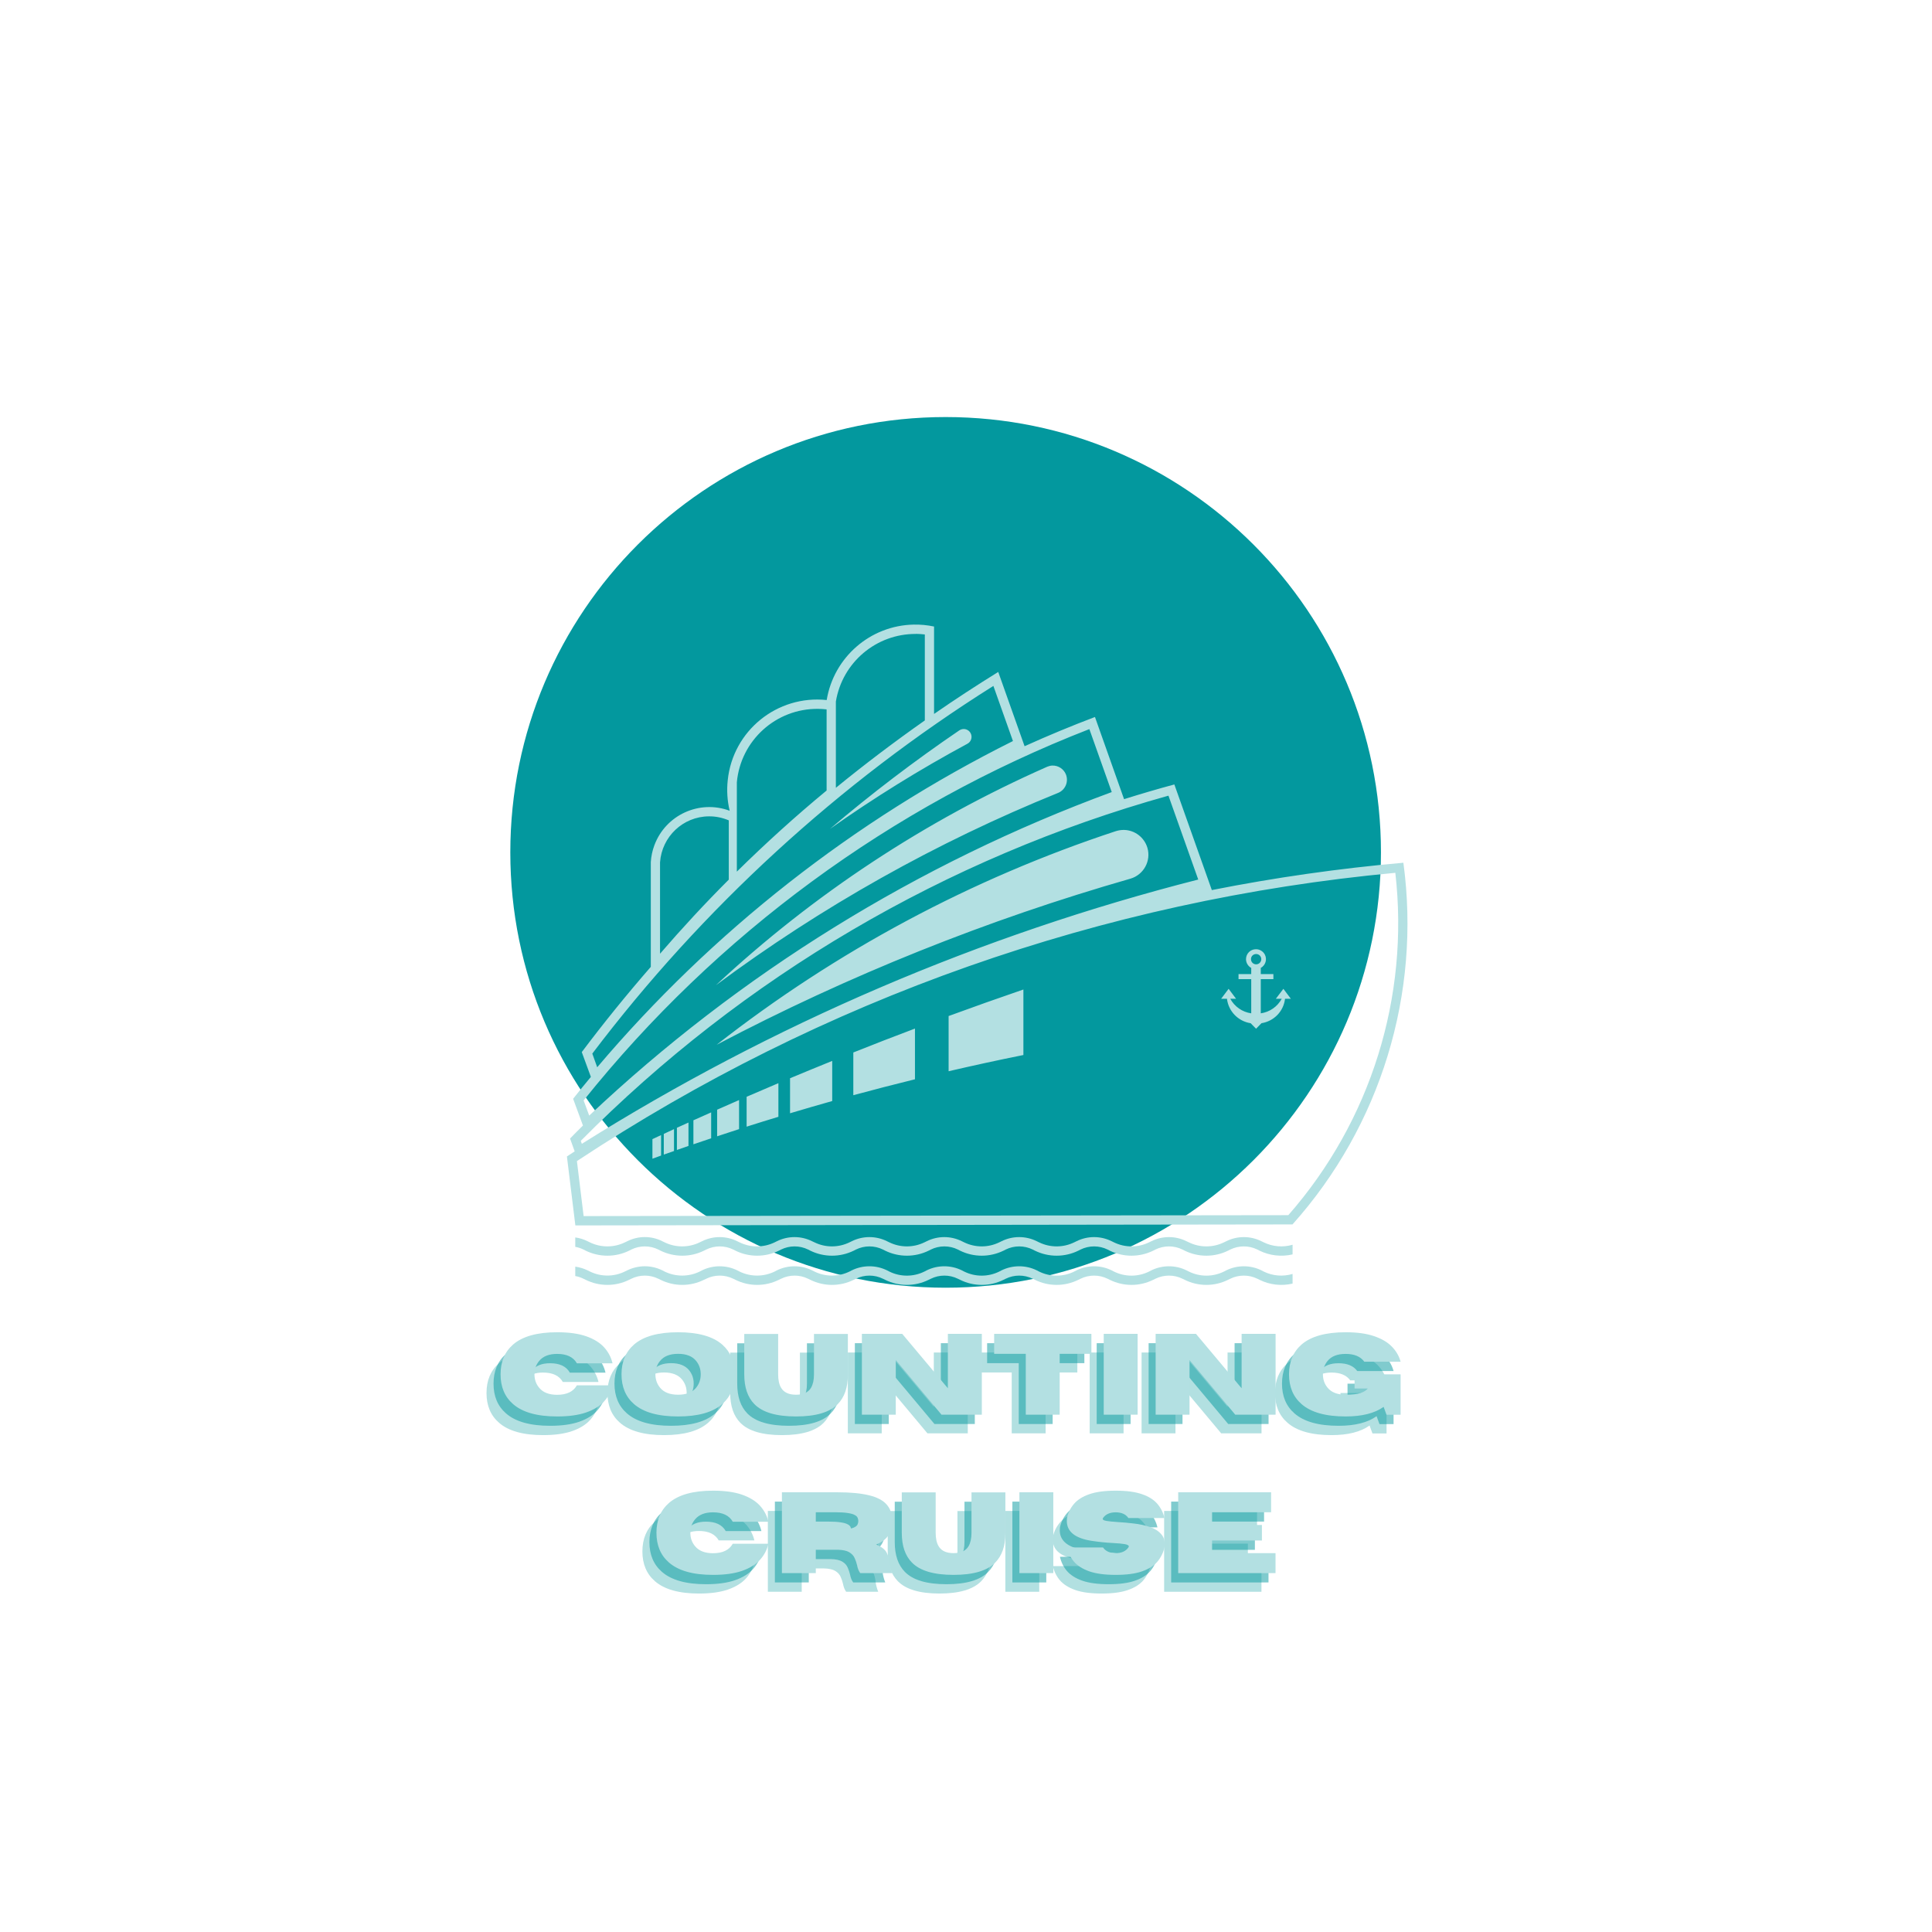 <svg xmlns="http://www.w3.org/2000/svg" xmlns:xlink="http://www.w3.org/1999/xlink" width="500" zoomAndPan="magnify" viewBox="0 0 375 375" height="500" preserveAspectRatio="xMidYMid meet" version="1.0"><defs><g/><clipPath id="08fbf652da"><path d="M 99.051 80.949 L 268.043 80.949 L 268.043 249.945 L 99.051 249.945 Z M 99.051 80.949 " clip-rule="nonzero"/></clipPath><clipPath id="e45a9e56a2"><path d="M 183.547 80.949 C 136.879 80.949 99.051 118.781 99.051 165.449 C 99.051 212.113 136.879 249.945 183.547 249.945 C 230.211 249.945 268.043 212.113 268.043 165.449 C 268.043 118.781 230.211 80.949 183.547 80.949 " clip-rule="nonzero"/></clipPath><clipPath id="f86142ccc0"><path d="M 110.039 121 L 274 121 L 274 249.949 L 110.039 249.949 Z M 110.039 121 " clip-rule="nonzero"/></clipPath></defs><g clip-path="url(#08fbf652da)"><g clip-path="url(#e45a9e56a2)"><path fill="#03989e" d="M 99.051 80.949 L 268.043 80.949 L 268.043 249.945 L 99.051 249.945 Z M 99.051 80.949 " fill-opacity="1" fill-rule="nonzero"/></g></g><g clip-path="url(#f86142ccc0)"><path fill="#b3e0e2" d="M 125.176 245.781 C 123.988 245.781 122.812 246.059 121.742 246.578 L 121.32 246.781 C 119.164 247.855 116.629 247.855 114.469 246.781 L 114.051 246.578 C 113.297 246.215 112.5 245.969 111.66 245.855 L 111.66 247.68 C 112.227 247.781 112.762 247.957 113.254 248.203 L 113.672 248.406 C 116.34 249.727 119.469 249.727 122.117 248.406 L 122.539 248.203 C 124.191 247.391 126.129 247.391 127.781 248.203 L 128.203 248.406 C 130.867 249.727 133.996 249.727 136.645 248.406 L 137.082 248.203 C 138.73 247.391 140.672 247.391 142.324 248.203 L 142.746 248.406 C 145.395 249.727 148.523 249.727 151.188 248.406 L 151.609 248.203 C 153.262 247.391 155.199 247.391 156.852 248.203 L 157.273 248.406 C 159.938 249.727 163.051 249.727 165.719 248.406 L 166.137 248.203 C 167.789 247.391 169.73 247.391 171.379 248.203 L 171.801 248.406 C 174.465 249.727 177.594 249.727 180.258 248.406 L 180.68 248.203 C 182.332 247.391 184.273 247.391 185.922 248.203 L 186.344 248.406 C 188.992 249.727 192.121 249.727 194.789 248.406 L 195.207 248.203 C 196.859 247.391 198.801 247.391 200.449 248.203 L 200.871 248.406 C 203.535 249.727 206.648 249.727 209.316 248.406 L 209.734 248.203 C 211.402 247.391 213.328 247.391 214.98 248.203 L 215.398 248.406 C 218.062 249.727 221.18 249.727 223.844 248.406 L 224.262 248.203 C 225.93 247.391 227.871 247.391 229.52 248.203 L 229.941 248.406 C 232.594 249.727 235.723 249.727 238.371 248.406 L 238.793 248.203 C 240.457 247.391 242.398 247.391 244.051 248.203 L 244.469 248.406 C 246.453 249.391 248.727 249.652 250.887 249.145 L 250.887 247.273 C 249.02 247.824 247.02 247.668 245.266 246.797 L 244.848 246.578 C 242.688 245.52 240.168 245.52 238.008 246.578 L 237.59 246.797 C 235.43 247.871 232.895 247.871 230.738 246.797 L 230.305 246.578 C 228.16 245.52 225.625 245.52 223.469 246.578 L 223.047 246.797 C 220.891 247.871 218.355 247.871 216.195 246.797 L 215.777 246.578 C 213.617 245.52 211.098 245.52 208.938 246.578 L 208.52 246.797 C 206.359 247.871 203.824 247.871 201.668 246.797 L 201.246 246.578 C 199.09 245.52 196.555 245.52 194.395 246.578 L 193.977 246.797 C 191.816 247.871 189.285 247.871 187.125 246.797 L 186.703 246.578 C 184.547 245.52 182.027 245.52 179.867 246.578 L 179.449 246.797 C 177.289 247.871 174.754 247.871 172.598 246.797 L 172.176 246.578 C 170.02 245.52 167.484 245.52 165.324 246.578 L 164.906 246.797 C 162.746 247.855 160.211 247.855 158.07 246.797 L 157.633 246.578 C 155.477 245.52 152.957 245.52 150.785 246.578 L 150.379 246.797 C 148.203 247.855 145.684 247.855 143.527 246.797 L 143.105 246.578 C 140.949 245.52 138.414 245.52 136.254 246.578 L 135.836 246.797 C 133.676 247.855 131.141 247.855 128.984 246.797 L 128.562 246.578 C 127.508 246.059 126.332 245.781 125.16 245.781 Z M 125.176 240.113 C 123.988 240.113 122.812 240.387 121.742 240.926 L 121.32 241.129 C 119.164 242.188 116.629 242.188 114.469 241.129 L 114.051 240.926 C 113.297 240.547 112.5 240.301 111.66 240.184 L 111.66 242.012 C 112.227 242.113 112.762 242.289 113.254 242.535 L 113.672 242.75 C 116.34 244.055 119.469 244.055 122.117 242.75 L 122.539 242.535 C 124.191 241.723 126.129 241.723 127.781 242.535 L 128.203 242.75 C 130.867 244.055 133.996 244.055 136.645 242.75 L 137.082 242.535 C 138.73 241.723 140.672 241.723 142.324 242.535 L 142.746 242.75 C 145.395 244.055 148.523 244.055 151.188 242.75 L 151.609 242.535 C 153.262 241.723 155.199 241.723 156.852 242.535 L 157.273 242.75 C 159.938 244.055 163.051 244.055 165.719 242.75 L 166.137 242.535 C 167.789 241.723 169.73 241.723 171.379 242.535 L 171.801 242.75 C 174.465 244.055 177.594 244.055 180.258 242.75 L 180.68 242.535 C 182.332 241.723 184.273 241.723 185.922 242.535 L 186.344 242.75 C 188.992 244.055 192.121 244.055 194.789 242.75 L 195.207 242.535 C 196.859 241.723 198.801 241.723 200.449 242.535 L 200.871 242.75 C 203.535 244.055 206.648 244.055 209.316 242.75 L 209.734 242.535 C 211.402 241.723 213.328 241.723 214.98 242.535 L 215.398 242.75 C 218.062 244.055 221.18 244.055 223.844 242.75 L 224.262 242.535 C 225.93 241.723 227.871 241.723 229.52 242.535 L 229.941 242.75 C 232.594 244.055 235.723 244.055 238.371 242.75 L 238.793 242.535 C 240.457 241.723 242.398 241.723 244.051 242.535 L 244.469 242.75 C 246.453 243.723 248.727 243.984 250.887 243.477 L 250.887 241.605 C 249.02 242.156 247.02 241.984 245.266 241.129 L 244.848 240.926 C 242.688 239.852 240.168 239.852 238.008 240.926 L 237.59 241.129 C 235.43 242.188 232.895 242.188 230.738 241.129 L 230.305 240.926 C 228.16 239.852 225.625 239.852 223.469 240.926 L 223.047 241.129 C 220.891 242.188 218.355 242.188 216.195 241.129 L 215.777 240.926 C 213.617 239.852 211.098 239.852 208.938 240.926 L 208.52 241.129 C 206.359 242.188 203.824 242.188 201.668 241.129 L 201.246 240.926 C 199.09 239.852 196.555 239.852 194.395 240.926 L 193.977 241.129 C 191.816 242.188 189.285 242.188 187.125 241.129 L 186.703 240.926 C 184.547 239.852 182.027 239.852 179.867 240.926 L 179.449 241.129 C 177.289 242.188 174.754 242.188 172.598 241.129 L 172.176 240.926 C 170.02 239.852 167.484 239.852 165.324 240.926 L 164.906 241.129 C 162.746 242.188 160.211 242.188 158.07 241.129 L 157.633 240.926 C 155.477 239.852 152.957 239.852 150.785 240.926 L 150.379 241.129 C 148.203 242.188 145.684 242.188 143.527 241.129 L 143.105 240.926 C 140.949 239.852 138.414 239.852 136.254 240.926 L 135.836 241.129 C 133.676 242.188 131.141 242.188 128.984 241.129 L 128.562 240.926 C 127.508 240.387 126.332 240.113 125.16 240.113 Z M 128.316 220.32 C 127.766 220.582 127.203 220.844 126.637 221.105 L 126.637 224.902 C 127.203 224.699 127.766 224.496 128.316 224.293 Z M 130.824 219.16 C 130.156 219.465 129.504 219.785 128.84 220.09 L 128.84 224.105 C 129.504 223.875 130.156 223.641 130.824 223.41 Z M 133.633 217.887 C 132.879 218.234 132.141 218.566 131.387 218.898 L 131.387 223.207 C 132.141 222.945 132.879 222.684 133.633 222.422 Z M 138.035 215.914 C 136.879 216.422 135.734 216.941 134.59 217.449 L 134.59 222.105 C 135.734 221.715 136.879 221.32 138.035 220.945 Z M 143.453 213.52 C 142.035 214.145 140.613 214.77 139.195 215.391 L 139.195 220.555 C 140.613 220.09 142.035 219.625 143.453 219.16 Z M 151.086 210.242 C 149.031 211.113 146.973 212 144.918 212.883 L 144.918 218.684 C 146.973 218.031 149.031 217.391 151.086 216.77 Z M 161.531 205.922 C 158.809 207.023 156.07 208.156 153.348 209.285 L 153.348 216.086 C 156.07 215.273 158.809 214.477 161.531 213.711 Z M 177.594 199.645 C 173.582 201.152 169.598 202.703 165.629 204.285 L 165.629 212.578 C 169.598 211.504 173.582 210.477 177.594 209.488 Z M 198.641 192.062 C 193.789 193.73 188.949 195.441 184.125 197.211 L 184.125 207.926 C 188.949 206.809 193.789 205.75 198.641 204.777 Z M 243.789 185.176 C 244.34 185.16 244.801 185.594 244.816 186.145 C 244.816 186.145 244.816 186.16 244.816 186.176 C 244.816 186.727 244.367 187.176 243.816 187.176 C 243.254 187.176 242.816 186.727 242.816 186.176 C 242.805 185.625 243.238 185.188 243.789 185.176 Z M 243.789 184.246 C 242.719 184.234 241.863 185.086 241.848 186.16 C 241.848 186.871 242.238 187.539 242.863 187.871 L 242.863 189.074 L 240.398 189.074 L 240.398 190.047 L 242.863 190.047 L 242.863 196.688 C 241.137 196.441 239.633 195.398 238.793 193.859 L 239.922 193.859 L 238.473 191.93 L 237.023 193.859 L 238.152 193.859 C 238.445 196.297 240.328 198.223 242.73 198.602 L 242.746 198.602 L 243.805 199.676 L 244.848 198.602 C 247.266 198.223 249.148 196.297 249.422 193.859 L 250.555 193.859 L 249.105 191.93 L 247.641 193.859 L 248.785 193.859 C 247.945 195.398 246.441 196.441 244.715 196.688 L 244.715 190.047 L 247.164 190.047 L 247.164 189.074 L 244.715 189.074 L 244.715 187.871 C 245.645 187.363 245.992 186.191 245.496 185.262 C 245.148 184.637 244.5 184.246 243.805 184.246 Z M 270.832 169.414 C 273.598 193.496 266.051 217.637 250.062 235.863 L 113.281 236.039 L 111.98 225.367 C 159.516 193.918 214.082 174.691 270.832 169.414 Z M 218.195 161.09 C 217.66 161.078 217.109 161.164 216.586 161.324 C 188.559 170.559 162.328 184.594 139.094 202.793 C 164.703 189.32 191.617 178.52 219.426 170.547 C 221.977 169.793 223.453 167.125 222.715 164.57 C 222.121 162.555 220.293 161.148 218.211 161.09 Z M 137.602 158.453 C 137.602 158.453 137.617 158.453 137.617 158.453 C 138.934 158.438 140.238 158.715 141.457 159.234 L 141.457 170.734 C 136.836 175.359 132.387 180.156 128.113 185.117 L 128.113 167.383 C 128.461 162.383 132.59 158.48 137.602 158.453 Z M 226.797 154.438 L 232.578 170.719 C 190.281 181.508 149.914 198.805 112.934 222.016 L 112.73 221.438 C 144.309 189.582 183.621 166.5 226.797 154.438 Z M 204.246 148.594 C 203.914 148.609 203.566 148.695 203.262 148.824 C 179.609 159.266 157.867 173.59 138.949 191.234 C 159.43 176.012 181.75 163.469 205.406 153.887 C 206.797 153.305 207.461 151.695 206.883 150.289 C 206.449 149.246 205.406 148.562 204.262 148.594 Z M 211.445 141.52 L 215.789 153.742 C 178.086 167.617 143.598 188.973 114.367 216.535 L 113.281 213.594 C 139.109 181.348 172.961 156.48 211.445 141.52 Z M 187.125 141.504 C 186.805 141.488 186.473 141.59 186.199 141.766 C 177.492 147.695 169.105 154.074 161.082 160.902 C 169.641 154.855 178.551 149.332 187.777 144.359 C 188.516 143.969 188.789 143.039 188.398 142.316 C 188.152 141.836 187.66 141.531 187.125 141.504 Z M 158.82 137.59 C 159.359 137.59 159.895 137.633 160.445 137.691 L 160.445 153.438 C 154.406 158.426 148.598 163.688 143.02 169.184 L 143.02 151.855 C 143.758 143.707 150.637 137.488 158.82 137.59 Z M 192.816 133.137 L 196.613 143.836 C 165.703 159.25 138.254 180.797 115.918 207.156 L 114.965 204.504 C 136.398 176.215 162.777 152.031 192.816 133.137 Z M 177.781 123.031 C 178.363 123.047 178.941 123.074 179.508 123.148 L 179.508 139.836 C 173.598 143.984 167.832 148.348 162.242 152.914 L 162.242 136.168 C 163.5 128.555 170.09 123.004 177.781 123.047 Z M 177.332 121.234 C 168.934 121.406 161.836 127.555 160.461 135.879 C 150.855 134.863 142.25 141.82 141.254 151.434 C 141.035 153.422 141.164 155.422 141.629 157.367 C 135.75 155.176 129.203 158.176 127.016 164.062 C 126.621 165.109 126.391 166.211 126.32 167.328 L 126.32 187.668 C 121.656 193.02 117.195 198.527 112.922 204.211 L 114.688 209.027 C 113.516 210.434 112.371 211.84 111.242 213.273 L 113.152 218.465 C 112.297 219.293 111.473 220.148 110.648 220.988 L 111.543 223.48 C 111.051 223.816 110.547 224.148 110.039 224.469 L 111.676 237.852 L 250.871 237.66 C 267.977 218.539 275.844 192.875 272.395 167.457 C 259.91 168.559 247.512 170.328 235.215 172.762 L 227.941 152.262 C 224.668 153.145 221.41 154.102 218.18 155.117 L 212.531 139.168 C 207.926 140.91 203.363 142.809 198.871 144.84 L 193.758 130.426 C 189.543 133.035 185.387 135.746 181.301 138.574 L 181.301 121.609 C 180 121.336 178.668 121.203 177.332 121.234 " fill-opacity="1" fill-rule="nonzero"/></g><g fill="#03989e" fill-opacity="0.302"><g transform="translate(93.556, 278.21)"><g><path d="M 11.859 0.344 C 7.984 0.344 5.129 -0.457 3.297 -2.062 C 1.68 -3.469 0.875 -5.391 0.875 -7.828 C 0.875 -10.266 1.68 -12.191 3.297 -13.609 C 5.129 -15.203 7.984 -16 11.859 -16 C 14.129 -16 16.008 -15.738 17.5 -15.219 C 18.988 -14.695 20.145 -13.984 20.969 -13.078 C 21.789 -12.172 22.336 -11.133 22.609 -9.969 L 15.688 -9.969 C 15 -11.188 13.723 -11.797 11.859 -11.797 C 10.273 -11.797 9.109 -11.336 8.359 -10.422 C 7.754 -9.691 7.453 -8.828 7.453 -7.828 C 7.453 -6.828 7.754 -5.961 8.359 -5.234 C 9.109 -4.316 10.273 -3.859 11.859 -3.859 C 13.723 -3.859 15 -4.473 15.688 -5.703 L 22.609 -5.703 C 22.336 -4.523 21.789 -3.484 20.969 -2.578 C 20.145 -1.672 18.988 -0.957 17.5 -0.438 C 16.008 0.082 14.129 0.344 11.859 0.344 Z M 11.859 0.344 "/></g></g></g><g fill="#03989e" fill-opacity="0.302"><g transform="translate(117.032, 278.21)"><g><path d="M 11.859 0.344 C 7.984 0.344 5.129 -0.457 3.297 -2.062 C 1.68 -3.469 0.875 -5.395 0.875 -7.844 C 0.875 -10.27 1.68 -12.191 3.297 -13.609 C 5.129 -15.203 7.984 -16 11.859 -16 C 15.734 -16 18.586 -15.203 20.422 -13.609 C 22.035 -12.191 22.844 -10.27 22.844 -7.844 C 22.844 -5.395 22.035 -3.469 20.422 -2.062 C 18.586 -0.457 15.734 0.344 11.859 0.344 Z M 11.859 -3.875 C 13.453 -3.875 14.617 -4.328 15.359 -5.234 C 15.953 -5.973 16.25 -6.844 16.25 -7.844 C 16.25 -8.844 15.953 -9.707 15.359 -10.438 C 14.617 -11.352 13.453 -11.812 11.859 -11.812 C 10.273 -11.812 9.109 -11.352 8.359 -10.438 C 7.754 -9.707 7.453 -8.844 7.453 -7.844 C 7.453 -6.844 7.754 -5.973 8.359 -5.234 C 9.109 -4.328 10.273 -3.875 11.859 -3.875 Z M 11.859 -3.875 "/></g></g></g><g fill="#03989e" fill-opacity="0.302"><g transform="translate(140.748, 278.21)"><g><path d="M 11.031 0.344 C 7.207 0.344 4.516 -0.453 2.953 -2.047 C 1.641 -3.379 0.984 -5.305 0.984 -7.828 L 0.984 -15.672 L 7.562 -15.672 L 7.562 -7.828 C 7.562 -6.734 7.75 -5.867 8.125 -5.234 C 8.656 -4.328 9.625 -3.875 11.031 -3.875 C 12.445 -3.875 13.422 -4.328 13.953 -5.234 C 14.328 -5.891 14.516 -6.754 14.516 -7.828 L 14.516 -15.672 L 21.094 -15.672 L 21.094 -7.734 C 21.094 -5.273 20.438 -3.379 19.125 -2.047 C 17.562 -0.453 14.863 0.344 11.031 0.344 Z M 11.031 0.344 "/></g></g></g><g fill="#03989e" fill-opacity="0.302"><g transform="translate(162.814, 278.21)"><g><path d="M 25.031 0 L 17.203 0 L 8.328 -10.609 L 8.328 0 L 1.75 0 L 1.75 -15.688 L 9.578 -15.688 L 18.438 -5.125 L 18.438 -15.688 L 25.031 -15.688 Z M 25.031 0 "/></g></g></g><g fill="#03989e" fill-opacity="0.302"><g transform="translate(189.579, 278.21)"><g><path d="M 13.375 0 L 6.797 0 L 6.797 -11.812 L 0.656 -11.812 L 0.656 -15.688 L 19.531 -15.688 L 19.531 -11.812 L 13.375 -11.812 Z M 13.375 0 "/></g></g></g><g fill="#03989e" fill-opacity="0.302"><g transform="translate(209.754, 278.21)"><g><path d="M 8.328 0 L 1.75 0 L 1.75 -15.688 L 8.328 -15.688 Z M 8.328 0 "/></g></g></g><g fill="#03989e" fill-opacity="0.302"><g transform="translate(219.831, 278.21)"><g><path d="M 25.031 0 L 17.203 0 L 8.328 -10.609 L 8.328 0 L 1.75 0 L 1.75 -15.688 L 9.578 -15.688 L 18.438 -5.125 L 18.438 -15.688 L 25.031 -15.688 Z M 25.031 0 "/></g></g></g><g fill="#03989e" fill-opacity="0.302"><g transform="translate(246.596, 278.21)"><g><path d="M 11.859 0.344 C 7.984 0.344 5.129 -0.457 3.297 -2.062 C 1.68 -3.469 0.875 -5.391 0.875 -7.828 C 0.875 -10.266 1.68 -12.191 3.297 -13.609 C 5.129 -15.203 7.984 -16 11.859 -16 C 14.066 -16 15.898 -15.75 17.359 -15.25 C 18.828 -14.758 19.977 -14.086 20.812 -13.234 C 21.656 -12.379 22.227 -11.395 22.531 -10.281 L 15.484 -10.281 C 14.754 -11.289 13.547 -11.797 11.859 -11.797 C 10.273 -11.797 9.109 -11.344 8.359 -10.438 C 7.754 -9.695 7.453 -8.828 7.453 -7.828 C 7.453 -6.828 7.754 -5.961 8.359 -5.234 C 9.109 -4.328 10.273 -3.875 11.859 -3.875 C 13.141 -3.875 14.102 -3.984 14.75 -4.203 C 15.395 -4.422 15.867 -4.711 16.172 -5.078 L 13.594 -5.078 L 13.594 -7.828 L 22.531 -7.828 L 22.531 0.016 L 19.797 0.016 L 19.234 -1.516 C 17.492 -0.273 15.035 0.344 11.859 0.344 Z M 11.859 0.344 "/></g></g></g><g fill="#03989e" fill-opacity="0.502"><g transform="translate(94.92, 276.4)"><g><path d="M 11.859 0.344 C 7.984 0.344 5.129 -0.457 3.297 -2.062 C 1.68 -3.469 0.875 -5.391 0.875 -7.828 C 0.875 -10.266 1.68 -12.191 3.297 -13.609 C 5.129 -15.203 7.984 -16 11.859 -16 C 14.129 -16 16.008 -15.738 17.5 -15.219 C 18.988 -14.695 20.145 -13.984 20.969 -13.078 C 21.789 -12.172 22.336 -11.133 22.609 -9.969 L 15.688 -9.969 C 15 -11.188 13.723 -11.797 11.859 -11.797 C 10.273 -11.797 9.109 -11.336 8.359 -10.422 C 7.754 -9.691 7.453 -8.828 7.453 -7.828 C 7.453 -6.828 7.754 -5.961 8.359 -5.234 C 9.109 -4.316 10.273 -3.859 11.859 -3.859 C 13.723 -3.859 15 -4.473 15.688 -5.703 L 22.609 -5.703 C 22.336 -4.523 21.789 -3.484 20.969 -2.578 C 20.145 -1.672 18.988 -0.957 17.5 -0.438 C 16.008 0.082 14.129 0.344 11.859 0.344 Z M 11.859 0.344 "/></g></g></g><g fill="#03989e" fill-opacity="0.502"><g transform="translate(118.396, 276.4)"><g><path d="M 11.859 0.344 C 7.984 0.344 5.129 -0.457 3.297 -2.062 C 1.68 -3.469 0.875 -5.395 0.875 -7.844 C 0.875 -10.27 1.68 -12.191 3.297 -13.609 C 5.129 -15.203 7.984 -16 11.859 -16 C 15.734 -16 18.586 -15.203 20.422 -13.609 C 22.035 -12.191 22.844 -10.27 22.844 -7.844 C 22.844 -5.395 22.035 -3.469 20.422 -2.062 C 18.586 -0.457 15.734 0.344 11.859 0.344 Z M 11.859 -3.875 C 13.453 -3.875 14.617 -4.328 15.359 -5.234 C 15.953 -5.973 16.25 -6.844 16.25 -7.844 C 16.25 -8.844 15.953 -9.707 15.359 -10.438 C 14.617 -11.352 13.453 -11.812 11.859 -11.812 C 10.273 -11.812 9.109 -11.352 8.359 -10.438 C 7.754 -9.707 7.453 -8.844 7.453 -7.844 C 7.453 -6.844 7.754 -5.973 8.359 -5.234 C 9.109 -4.328 10.273 -3.875 11.859 -3.875 Z M 11.859 -3.875 "/></g></g></g><g fill="#03989e" fill-opacity="0.502"><g transform="translate(142.112, 276.4)"><g><path d="M 11.031 0.344 C 7.207 0.344 4.516 -0.453 2.953 -2.047 C 1.641 -3.379 0.984 -5.305 0.984 -7.828 L 0.984 -15.672 L 7.562 -15.672 L 7.562 -7.828 C 7.562 -6.734 7.75 -5.867 8.125 -5.234 C 8.656 -4.328 9.625 -3.875 11.031 -3.875 C 12.445 -3.875 13.422 -4.328 13.953 -5.234 C 14.328 -5.891 14.516 -6.754 14.516 -7.828 L 14.516 -15.672 L 21.094 -15.672 L 21.094 -7.734 C 21.094 -5.273 20.438 -3.379 19.125 -2.047 C 17.562 -0.453 14.863 0.344 11.031 0.344 Z M 11.031 0.344 "/></g></g></g><g fill="#03989e" fill-opacity="0.502"><g transform="translate(164.178, 276.4)"><g><path d="M 25.031 0 L 17.203 0 L 8.328 -10.609 L 8.328 0 L 1.75 0 L 1.75 -15.688 L 9.578 -15.688 L 18.438 -5.125 L 18.438 -15.688 L 25.031 -15.688 Z M 25.031 0 "/></g></g></g><g fill="#03989e" fill-opacity="0.502"><g transform="translate(190.943, 276.4)"><g><path d="M 13.375 0 L 6.797 0 L 6.797 -11.812 L 0.656 -11.812 L 0.656 -15.688 L 19.531 -15.688 L 19.531 -11.812 L 13.375 -11.812 Z M 13.375 0 "/></g></g></g><g fill="#03989e" fill-opacity="0.502"><g transform="translate(211.118, 276.4)"><g><path d="M 8.328 0 L 1.75 0 L 1.75 -15.688 L 8.328 -15.688 Z M 8.328 0 "/></g></g></g><g fill="#03989e" fill-opacity="0.502"><g transform="translate(221.195, 276.4)"><g><path d="M 25.031 0 L 17.203 0 L 8.328 -10.609 L 8.328 0 L 1.75 0 L 1.75 -15.688 L 9.578 -15.688 L 18.438 -5.125 L 18.438 -15.688 L 25.031 -15.688 Z M 25.031 0 "/></g></g></g><g fill="#03989e" fill-opacity="0.502"><g transform="translate(247.96, 276.4)"><g><path d="M 11.859 0.344 C 7.984 0.344 5.129 -0.457 3.297 -2.062 C 1.68 -3.469 0.875 -5.391 0.875 -7.828 C 0.875 -10.266 1.68 -12.191 3.297 -13.609 C 5.129 -15.203 7.984 -16 11.859 -16 C 14.066 -16 15.898 -15.75 17.359 -15.25 C 18.828 -14.758 19.977 -14.086 20.812 -13.234 C 21.656 -12.379 22.227 -11.395 22.531 -10.281 L 15.484 -10.281 C 14.754 -11.289 13.547 -11.797 11.859 -11.797 C 10.273 -11.797 9.109 -11.344 8.359 -10.438 C 7.754 -9.695 7.453 -8.828 7.453 -7.828 C 7.453 -6.828 7.754 -5.961 8.359 -5.234 C 9.109 -4.328 10.273 -3.875 11.859 -3.875 C 13.141 -3.875 14.102 -3.984 14.75 -4.203 C 15.395 -4.422 15.867 -4.711 16.172 -5.078 L 13.594 -5.078 L 13.594 -7.828 L 22.531 -7.828 L 22.531 0.016 L 19.797 0.016 L 19.234 -1.516 C 17.492 -0.273 15.035 0.344 11.859 0.344 Z M 11.859 0.344 "/></g></g></g><g fill="#b3e0e2" fill-opacity="1"><g transform="translate(96.285, 274.589)"><g><path d="M 11.859 0.344 C 7.984 0.344 5.129 -0.457 3.297 -2.062 C 1.68 -3.469 0.875 -5.391 0.875 -7.828 C 0.875 -10.266 1.68 -12.191 3.297 -13.609 C 5.129 -15.203 7.984 -16 11.859 -16 C 14.129 -16 16.008 -15.738 17.5 -15.219 C 18.988 -14.695 20.145 -13.984 20.969 -13.078 C 21.789 -12.172 22.336 -11.133 22.609 -9.969 L 15.688 -9.969 C 15 -11.188 13.723 -11.797 11.859 -11.797 C 10.273 -11.797 9.109 -11.336 8.359 -10.422 C 7.754 -9.691 7.453 -8.828 7.453 -7.828 C 7.453 -6.828 7.754 -5.961 8.359 -5.234 C 9.109 -4.316 10.273 -3.859 11.859 -3.859 C 13.723 -3.859 15 -4.473 15.688 -5.703 L 22.609 -5.703 C 22.336 -4.523 21.789 -3.484 20.969 -2.578 C 20.145 -1.672 18.988 -0.957 17.5 -0.438 C 16.008 0.082 14.129 0.344 11.859 0.344 Z M 11.859 0.344 "/></g></g></g><g fill="#b3e0e2" fill-opacity="1"><g transform="translate(119.76, 274.589)"><g><path d="M 11.859 0.344 C 7.984 0.344 5.129 -0.457 3.297 -2.062 C 1.68 -3.469 0.875 -5.395 0.875 -7.844 C 0.875 -10.27 1.68 -12.191 3.297 -13.609 C 5.129 -15.203 7.984 -16 11.859 -16 C 15.734 -16 18.586 -15.203 20.422 -13.609 C 22.035 -12.191 22.844 -10.27 22.844 -7.844 C 22.844 -5.395 22.035 -3.469 20.422 -2.062 C 18.586 -0.457 15.734 0.344 11.859 0.344 Z M 11.859 -3.875 C 13.453 -3.875 14.617 -4.328 15.359 -5.234 C 15.953 -5.973 16.25 -6.844 16.25 -7.844 C 16.25 -8.844 15.953 -9.707 15.359 -10.438 C 14.617 -11.352 13.453 -11.812 11.859 -11.812 C 10.273 -11.812 9.109 -11.352 8.359 -10.438 C 7.754 -9.707 7.453 -8.844 7.453 -7.844 C 7.453 -6.844 7.754 -5.973 8.359 -5.234 C 9.109 -4.328 10.273 -3.875 11.859 -3.875 Z M 11.859 -3.875 "/></g></g></g><g fill="#b3e0e2" fill-opacity="1"><g transform="translate(143.476, 274.589)"><g><path d="M 11.031 0.344 C 7.207 0.344 4.516 -0.453 2.953 -2.047 C 1.641 -3.379 0.984 -5.305 0.984 -7.828 L 0.984 -15.672 L 7.562 -15.672 L 7.562 -7.828 C 7.562 -6.734 7.75 -5.867 8.125 -5.234 C 8.656 -4.328 9.625 -3.875 11.031 -3.875 C 12.445 -3.875 13.422 -4.328 13.953 -5.234 C 14.328 -5.891 14.516 -6.754 14.516 -7.828 L 14.516 -15.672 L 21.094 -15.672 L 21.094 -7.734 C 21.094 -5.273 20.438 -3.379 19.125 -2.047 C 17.562 -0.453 14.863 0.344 11.031 0.344 Z M 11.031 0.344 "/></g></g></g><g fill="#b3e0e2" fill-opacity="1"><g transform="translate(165.542, 274.589)"><g><path d="M 25.031 0 L 17.203 0 L 8.328 -10.609 L 8.328 0 L 1.75 0 L 1.75 -15.688 L 9.578 -15.688 L 18.438 -5.125 L 18.438 -15.688 L 25.031 -15.688 Z M 25.031 0 "/></g></g></g><g fill="#b3e0e2" fill-opacity="1"><g transform="translate(192.308, 274.589)"><g><path d="M 13.375 0 L 6.797 0 L 6.797 -11.812 L 0.656 -11.812 L 0.656 -15.688 L 19.531 -15.688 L 19.531 -11.812 L 13.375 -11.812 Z M 13.375 0 "/></g></g></g><g fill="#b3e0e2" fill-opacity="1"><g transform="translate(212.483, 274.589)"><g><path d="M 8.328 0 L 1.75 0 L 1.75 -15.688 L 8.328 -15.688 Z M 8.328 0 "/></g></g></g><g fill="#b3e0e2" fill-opacity="1"><g transform="translate(222.559, 274.589)"><g><path d="M 25.031 0 L 17.203 0 L 8.328 -10.609 L 8.328 0 L 1.75 0 L 1.75 -15.688 L 9.578 -15.688 L 18.438 -5.125 L 18.438 -15.688 L 25.031 -15.688 Z M 25.031 0 "/></g></g></g><g fill="#b3e0e2" fill-opacity="1"><g transform="translate(249.325, 274.589)"><g><path d="M 11.859 0.344 C 7.984 0.344 5.129 -0.457 3.297 -2.062 C 1.68 -3.469 0.875 -5.391 0.875 -7.828 C 0.875 -10.266 1.68 -12.191 3.297 -13.609 C 5.129 -15.203 7.984 -16 11.859 -16 C 14.066 -16 15.898 -15.75 17.359 -15.25 C 18.828 -14.758 19.977 -14.086 20.812 -13.234 C 21.656 -12.379 22.227 -11.395 22.531 -10.281 L 15.484 -10.281 C 14.754 -11.289 13.547 -11.797 11.859 -11.797 C 10.273 -11.797 9.109 -11.344 8.359 -10.438 C 7.754 -9.695 7.453 -8.828 7.453 -7.828 C 7.453 -6.828 7.754 -5.961 8.359 -5.234 C 9.109 -4.328 10.273 -3.875 11.859 -3.875 C 13.141 -3.875 14.102 -3.984 14.75 -4.203 C 15.395 -4.422 15.867 -4.711 16.172 -5.078 L 13.594 -5.078 L 13.594 -7.828 L 22.531 -7.828 L 22.531 0.016 L 19.797 0.016 L 19.234 -1.516 C 17.492 -0.273 15.035 0.344 11.859 0.344 Z M 11.859 0.344 "/></g></g></g><g fill="#03989e" fill-opacity="0.302"><g transform="translate(270.427, 278.21)"><g/></g></g><g fill="#03989e" fill-opacity="0.502"><g transform="translate(271.791, 276.4)"><g/></g></g><g fill="#b3e0e2" fill-opacity="1"><g transform="translate(273.156, 274.589)"><g/></g></g><g fill="#03989e" fill-opacity="0.302"><g transform="translate(123.814, 308.96)"><g><path d="M 11.859 0.344 C 7.984 0.344 5.129 -0.457 3.297 -2.062 C 1.68 -3.469 0.875 -5.391 0.875 -7.828 C 0.875 -10.266 1.68 -12.191 3.297 -13.609 C 5.129 -15.203 7.984 -16 11.859 -16 C 14.129 -16 16.008 -15.738 17.5 -15.219 C 18.988 -14.695 20.145 -13.984 20.969 -13.078 C 21.789 -12.172 22.336 -11.133 22.609 -9.969 L 15.688 -9.969 C 15 -11.188 13.723 -11.797 11.859 -11.797 C 10.273 -11.797 9.109 -11.336 8.359 -10.422 C 7.754 -9.691 7.453 -8.828 7.453 -7.828 C 7.453 -6.828 7.754 -5.961 8.359 -5.234 C 9.109 -4.316 10.273 -3.859 11.859 -3.859 C 13.723 -3.859 15 -4.473 15.688 -5.703 L 22.609 -5.703 C 22.336 -4.523 21.789 -3.484 20.969 -2.578 C 20.145 -1.672 18.988 -0.957 17.5 -0.438 C 16.008 0.082 14.129 0.344 11.859 0.344 Z M 11.859 0.344 "/></g></g></g><g fill="#03989e" fill-opacity="0.302"><g transform="translate(147.289, 308.96)"><g><path d="M 23.172 0 L 16.953 0 C 16.66 -0.395 16.457 -0.898 16.344 -1.516 C 16.238 -1.984 16.082 -2.445 15.875 -2.906 C 15.676 -3.363 15.328 -3.742 14.828 -4.047 C 14.328 -4.348 13.586 -4.508 12.609 -4.531 L 8.328 -4.531 L 8.328 0 L 1.75 0 L 1.75 -15.688 L 12.453 -15.688 C 15.016 -15.688 17.078 -15.492 18.641 -15.109 C 20.211 -14.734 21.359 -14.133 22.078 -13.312 C 22.805 -12.488 23.172 -11.422 23.172 -10.109 C 23.172 -9.004 22.922 -8.078 22.422 -7.328 C 21.922 -6.578 21.129 -5.984 20.047 -5.547 C 21.086 -5.109 21.766 -4.586 22.078 -3.984 C 22.391 -3.391 22.582 -2.734 22.656 -2.016 C 22.727 -1.367 22.898 -0.695 23.172 0 Z M 8.328 -8.391 L 12.094 -8.406 C 13.145 -8.406 13.973 -8.453 14.578 -8.547 C 15.18 -8.641 15.625 -8.77 15.906 -8.938 C 16.195 -9.102 16.379 -9.285 16.453 -9.484 C 16.535 -9.68 16.578 -9.891 16.578 -10.109 C 16.578 -10.316 16.535 -10.52 16.453 -10.719 C 16.379 -10.926 16.195 -11.109 15.906 -11.266 C 15.625 -11.43 15.18 -11.562 14.578 -11.656 C 13.973 -11.758 13.145 -11.812 12.094 -11.812 L 8.328 -11.812 Z M 8.328 -8.391 "/></g></g></g><g fill="#03989e" fill-opacity="0.302"><g transform="translate(171.322, 308.96)"><g><path d="M 11.031 0.344 C 7.207 0.344 4.516 -0.453 2.953 -2.047 C 1.641 -3.379 0.984 -5.305 0.984 -7.828 L 0.984 -15.672 L 7.562 -15.672 L 7.562 -7.828 C 7.562 -6.734 7.75 -5.867 8.125 -5.234 C 8.656 -4.328 9.625 -3.875 11.031 -3.875 C 12.445 -3.875 13.422 -4.328 13.953 -5.234 C 14.328 -5.891 14.516 -6.754 14.516 -7.828 L 14.516 -15.672 L 21.094 -15.672 L 21.094 -7.734 C 21.094 -5.273 20.438 -3.379 19.125 -2.047 C 17.562 -0.453 14.863 0.344 11.031 0.344 Z M 11.031 0.344 "/></g></g></g><g fill="#03989e" fill-opacity="0.302"><g transform="translate(193.388, 308.96)"><g><path d="M 8.328 0 L 1.75 0 L 1.75 -15.688 L 8.328 -15.688 Z M 8.328 0 "/></g></g></g><g fill="#03989e" fill-opacity="0.302"><g transform="translate(203.465, 308.96)"><g><path d="M 10.359 0.344 C 8.242 0.344 6.535 0.113 5.234 -0.344 C 3.941 -0.801 2.953 -1.426 2.266 -2.219 C 1.586 -3.02 1.133 -3.941 0.906 -4.984 L 7.891 -4.984 C 8.41 -4.242 9.234 -3.875 10.359 -3.875 C 11.492 -3.875 12.316 -4.242 12.828 -4.984 C 12.879 -5.055 12.906 -5.125 12.906 -5.188 C 12.906 -5.383 12.645 -5.531 12.125 -5.625 C 11.602 -5.719 10.82 -5.789 9.781 -5.844 C 8.477 -5.906 7.109 -6.047 5.672 -6.266 C 2.473 -6.766 0.875 -8.051 0.875 -10.125 C 0.875 -10.301 0.883 -10.488 0.906 -10.688 C 1.133 -11.727 1.586 -12.645 2.266 -13.438 C 2.953 -14.238 3.941 -14.863 5.234 -15.312 C 6.535 -15.77 8.242 -16 10.359 -16 C 12.484 -16 14.191 -15.77 15.484 -15.312 C 16.785 -14.863 17.773 -14.238 18.453 -13.438 C 19.129 -12.645 19.586 -11.727 19.828 -10.688 L 12.828 -10.688 C 12.316 -11.426 11.492 -11.797 10.359 -11.797 C 9.234 -11.797 8.41 -11.426 7.891 -10.688 C 7.859 -10.625 7.844 -10.566 7.844 -10.516 C 7.844 -10.336 8.094 -10.207 8.594 -10.125 C 9.094 -10.039 9.828 -9.969 10.797 -9.906 C 11.766 -9.852 12.801 -9.758 13.906 -9.625 C 15.008 -9.5 16.039 -9.273 17 -8.953 C 17.957 -8.629 18.703 -8.148 19.234 -7.516 C 19.66 -7.023 19.875 -6.406 19.875 -5.656 C 19.875 -5.438 19.859 -5.211 19.828 -4.984 C 19.586 -3.941 19.129 -3.02 18.453 -2.219 C 17.773 -1.426 16.785 -0.801 15.484 -0.344 C 14.191 0.113 12.484 0.344 10.359 0.344 Z M 10.359 0.344 "/></g></g></g><g fill="#03989e" fill-opacity="0.302"><g transform="translate(224.208, 308.96)"><g><path d="M 20.641 0 L 1.75 0 L 1.75 -15.688 L 19.781 -15.688 L 19.781 -11.812 L 8.328 -11.812 L 8.328 -9.344 L 18 -9.344 L 18 -6.328 L 8.328 -6.328 L 8.328 -3.875 L 20.641 -3.875 Z M 20.641 0 "/></g></g></g><g fill="#03989e" fill-opacity="0.502"><g transform="translate(125.178, 307.15)"><g><path d="M 11.859 0.344 C 7.984 0.344 5.129 -0.457 3.297 -2.062 C 1.68 -3.469 0.875 -5.391 0.875 -7.828 C 0.875 -10.266 1.68 -12.191 3.297 -13.609 C 5.129 -15.203 7.984 -16 11.859 -16 C 14.129 -16 16.008 -15.738 17.5 -15.219 C 18.988 -14.695 20.145 -13.984 20.969 -13.078 C 21.789 -12.172 22.336 -11.133 22.609 -9.969 L 15.688 -9.969 C 15 -11.188 13.723 -11.797 11.859 -11.797 C 10.273 -11.797 9.109 -11.336 8.359 -10.422 C 7.754 -9.691 7.453 -8.828 7.453 -7.828 C 7.453 -6.828 7.754 -5.961 8.359 -5.234 C 9.109 -4.316 10.273 -3.859 11.859 -3.859 C 13.723 -3.859 15 -4.473 15.688 -5.703 L 22.609 -5.703 C 22.336 -4.523 21.789 -3.484 20.969 -2.578 C 20.145 -1.672 18.988 -0.957 17.5 -0.438 C 16.008 0.082 14.129 0.344 11.859 0.344 Z M 11.859 0.344 "/></g></g></g><g fill="#03989e" fill-opacity="0.502"><g transform="translate(148.654, 307.15)"><g><path d="M 23.172 0 L 16.953 0 C 16.66 -0.395 16.457 -0.898 16.344 -1.516 C 16.238 -1.984 16.082 -2.445 15.875 -2.906 C 15.676 -3.363 15.328 -3.742 14.828 -4.047 C 14.328 -4.348 13.586 -4.508 12.609 -4.531 L 8.328 -4.531 L 8.328 0 L 1.75 0 L 1.75 -15.688 L 12.453 -15.688 C 15.016 -15.688 17.078 -15.492 18.641 -15.109 C 20.211 -14.734 21.359 -14.133 22.078 -13.312 C 22.805 -12.488 23.172 -11.422 23.172 -10.109 C 23.172 -9.004 22.922 -8.078 22.422 -7.328 C 21.922 -6.578 21.129 -5.984 20.047 -5.547 C 21.086 -5.109 21.766 -4.586 22.078 -3.984 C 22.391 -3.391 22.582 -2.734 22.656 -2.016 C 22.727 -1.367 22.898 -0.695 23.172 0 Z M 8.328 -8.391 L 12.094 -8.406 C 13.145 -8.406 13.973 -8.453 14.578 -8.547 C 15.18 -8.641 15.625 -8.77 15.906 -8.938 C 16.195 -9.102 16.379 -9.285 16.453 -9.484 C 16.535 -9.68 16.578 -9.891 16.578 -10.109 C 16.578 -10.316 16.535 -10.52 16.453 -10.719 C 16.379 -10.926 16.195 -11.109 15.906 -11.266 C 15.625 -11.43 15.18 -11.562 14.578 -11.656 C 13.973 -11.758 13.145 -11.812 12.094 -11.812 L 8.328 -11.812 Z M 8.328 -8.391 "/></g></g></g><g fill="#03989e" fill-opacity="0.502"><g transform="translate(172.687, 307.15)"><g><path d="M 11.031 0.344 C 7.207 0.344 4.516 -0.453 2.953 -2.047 C 1.641 -3.379 0.984 -5.305 0.984 -7.828 L 0.984 -15.672 L 7.562 -15.672 L 7.562 -7.828 C 7.562 -6.734 7.75 -5.867 8.125 -5.234 C 8.656 -4.328 9.625 -3.875 11.031 -3.875 C 12.445 -3.875 13.422 -4.328 13.953 -5.234 C 14.328 -5.891 14.516 -6.754 14.516 -7.828 L 14.516 -15.672 L 21.094 -15.672 L 21.094 -7.734 C 21.094 -5.273 20.438 -3.379 19.125 -2.047 C 17.562 -0.453 14.863 0.344 11.031 0.344 Z M 11.031 0.344 "/></g></g></g><g fill="#03989e" fill-opacity="0.502"><g transform="translate(194.753, 307.15)"><g><path d="M 8.328 0 L 1.75 0 L 1.75 -15.688 L 8.328 -15.688 Z M 8.328 0 "/></g></g></g><g fill="#03989e" fill-opacity="0.502"><g transform="translate(204.829, 307.15)"><g><path d="M 10.359 0.344 C 8.242 0.344 6.535 0.113 5.234 -0.344 C 3.941 -0.801 2.953 -1.426 2.266 -2.219 C 1.586 -3.02 1.133 -3.941 0.906 -4.984 L 7.891 -4.984 C 8.41 -4.242 9.234 -3.875 10.359 -3.875 C 11.492 -3.875 12.316 -4.242 12.828 -4.984 C 12.879 -5.055 12.906 -5.125 12.906 -5.188 C 12.906 -5.383 12.645 -5.531 12.125 -5.625 C 11.602 -5.719 10.82 -5.789 9.781 -5.844 C 8.477 -5.906 7.109 -6.047 5.672 -6.266 C 2.473 -6.766 0.875 -8.051 0.875 -10.125 C 0.875 -10.301 0.883 -10.488 0.906 -10.688 C 1.133 -11.727 1.586 -12.645 2.266 -13.438 C 2.953 -14.238 3.941 -14.863 5.234 -15.312 C 6.535 -15.77 8.242 -16 10.359 -16 C 12.484 -16 14.191 -15.77 15.484 -15.312 C 16.785 -14.863 17.773 -14.238 18.453 -13.438 C 19.129 -12.645 19.586 -11.727 19.828 -10.688 L 12.828 -10.688 C 12.316 -11.426 11.492 -11.797 10.359 -11.797 C 9.234 -11.797 8.41 -11.426 7.891 -10.688 C 7.859 -10.625 7.844 -10.566 7.844 -10.516 C 7.844 -10.336 8.094 -10.207 8.594 -10.125 C 9.094 -10.039 9.828 -9.969 10.797 -9.906 C 11.766 -9.852 12.801 -9.758 13.906 -9.625 C 15.008 -9.5 16.039 -9.273 17 -8.953 C 17.957 -8.629 18.703 -8.148 19.234 -7.516 C 19.66 -7.023 19.875 -6.406 19.875 -5.656 C 19.875 -5.438 19.859 -5.211 19.828 -4.984 C 19.586 -3.941 19.129 -3.02 18.453 -2.219 C 17.773 -1.426 16.785 -0.801 15.484 -0.344 C 14.191 0.113 12.484 0.344 10.359 0.344 Z M 10.359 0.344 "/></g></g></g><g fill="#03989e" fill-opacity="0.502"><g transform="translate(225.573, 307.15)"><g><path d="M 20.641 0 L 1.75 0 L 1.75 -15.688 L 19.781 -15.688 L 19.781 -11.812 L 8.328 -11.812 L 8.328 -9.344 L 18 -9.344 L 18 -6.328 L 8.328 -6.328 L 8.328 -3.875 L 20.641 -3.875 Z M 20.641 0 "/></g></g></g><g fill="#b3e0e2" fill-opacity="1"><g transform="translate(126.542, 305.339)"><g><path d="M 11.859 0.344 C 7.984 0.344 5.129 -0.457 3.297 -2.062 C 1.68 -3.469 0.875 -5.391 0.875 -7.828 C 0.875 -10.266 1.68 -12.191 3.297 -13.609 C 5.129 -15.203 7.984 -16 11.859 -16 C 14.129 -16 16.008 -15.738 17.5 -15.219 C 18.988 -14.695 20.145 -13.984 20.969 -13.078 C 21.789 -12.172 22.336 -11.133 22.609 -9.969 L 15.688 -9.969 C 15 -11.188 13.723 -11.797 11.859 -11.797 C 10.273 -11.797 9.109 -11.336 8.359 -10.422 C 7.754 -9.691 7.453 -8.828 7.453 -7.828 C 7.453 -6.828 7.754 -5.961 8.359 -5.234 C 9.109 -4.316 10.273 -3.859 11.859 -3.859 C 13.723 -3.859 15 -4.473 15.688 -5.703 L 22.609 -5.703 C 22.336 -4.523 21.789 -3.484 20.969 -2.578 C 20.145 -1.672 18.988 -0.957 17.5 -0.438 C 16.008 0.082 14.129 0.344 11.859 0.344 Z M 11.859 0.344 "/></g></g></g><g fill="#b3e0e2" fill-opacity="1"><g transform="translate(150.018, 305.339)"><g><path d="M 23.172 0 L 16.953 0 C 16.66 -0.395 16.457 -0.898 16.344 -1.516 C 16.238 -1.984 16.082 -2.445 15.875 -2.906 C 15.676 -3.363 15.328 -3.742 14.828 -4.047 C 14.328 -4.348 13.586 -4.508 12.609 -4.531 L 8.328 -4.531 L 8.328 0 L 1.75 0 L 1.75 -15.688 L 12.453 -15.688 C 15.016 -15.688 17.078 -15.492 18.641 -15.109 C 20.211 -14.734 21.359 -14.133 22.078 -13.312 C 22.805 -12.488 23.172 -11.422 23.172 -10.109 C 23.172 -9.004 22.922 -8.078 22.422 -7.328 C 21.922 -6.578 21.129 -5.984 20.047 -5.547 C 21.086 -5.109 21.766 -4.586 22.078 -3.984 C 22.391 -3.391 22.582 -2.734 22.656 -2.016 C 22.727 -1.367 22.898 -0.695 23.172 0 Z M 8.328 -8.391 L 12.094 -8.406 C 13.145 -8.406 13.973 -8.453 14.578 -8.547 C 15.18 -8.641 15.625 -8.77 15.906 -8.938 C 16.195 -9.102 16.379 -9.285 16.453 -9.484 C 16.535 -9.68 16.578 -9.891 16.578 -10.109 C 16.578 -10.316 16.535 -10.52 16.453 -10.719 C 16.379 -10.926 16.195 -11.109 15.906 -11.266 C 15.625 -11.43 15.18 -11.562 14.578 -11.656 C 13.973 -11.758 13.145 -11.812 12.094 -11.812 L 8.328 -11.812 Z M 8.328 -8.391 "/></g></g></g><g fill="#b3e0e2" fill-opacity="1"><g transform="translate(174.051, 305.339)"><g><path d="M 11.031 0.344 C 7.207 0.344 4.516 -0.453 2.953 -2.047 C 1.641 -3.379 0.984 -5.305 0.984 -7.828 L 0.984 -15.672 L 7.562 -15.672 L 7.562 -7.828 C 7.562 -6.734 7.75 -5.867 8.125 -5.234 C 8.656 -4.328 9.625 -3.875 11.031 -3.875 C 12.445 -3.875 13.422 -4.328 13.953 -5.234 C 14.328 -5.891 14.516 -6.754 14.516 -7.828 L 14.516 -15.672 L 21.094 -15.672 L 21.094 -7.734 C 21.094 -5.273 20.438 -3.379 19.125 -2.047 C 17.562 -0.453 14.863 0.344 11.031 0.344 Z M 11.031 0.344 "/></g></g></g><g fill="#b3e0e2" fill-opacity="1"><g transform="translate(196.117, 305.339)"><g><path d="M 8.328 0 L 1.75 0 L 1.75 -15.688 L 8.328 -15.688 Z M 8.328 0 "/></g></g></g><g fill="#b3e0e2" fill-opacity="1"><g transform="translate(206.194, 305.339)"><g><path d="M 10.359 0.344 C 8.242 0.344 6.535 0.113 5.234 -0.344 C 3.941 -0.801 2.953 -1.426 2.266 -2.219 C 1.586 -3.02 1.133 -3.941 0.906 -4.984 L 7.891 -4.984 C 8.41 -4.242 9.234 -3.875 10.359 -3.875 C 11.492 -3.875 12.316 -4.242 12.828 -4.984 C 12.879 -5.055 12.906 -5.125 12.906 -5.188 C 12.906 -5.383 12.645 -5.531 12.125 -5.625 C 11.602 -5.719 10.82 -5.789 9.781 -5.844 C 8.477 -5.906 7.109 -6.047 5.672 -6.266 C 2.473 -6.766 0.875 -8.051 0.875 -10.125 C 0.875 -10.301 0.883 -10.488 0.906 -10.688 C 1.133 -11.727 1.586 -12.645 2.266 -13.438 C 2.953 -14.238 3.941 -14.863 5.234 -15.312 C 6.535 -15.77 8.242 -16 10.359 -16 C 12.484 -16 14.191 -15.77 15.484 -15.312 C 16.785 -14.863 17.773 -14.238 18.453 -13.438 C 19.129 -12.645 19.586 -11.727 19.828 -10.688 L 12.828 -10.688 C 12.316 -11.426 11.492 -11.797 10.359 -11.797 C 9.234 -11.797 8.41 -11.426 7.891 -10.688 C 7.859 -10.625 7.844 -10.566 7.844 -10.516 C 7.844 -10.336 8.094 -10.207 8.594 -10.125 C 9.094 -10.039 9.828 -9.969 10.797 -9.906 C 11.766 -9.852 12.801 -9.758 13.906 -9.625 C 15.008 -9.5 16.039 -9.273 17 -8.953 C 17.957 -8.629 18.703 -8.148 19.234 -7.516 C 19.66 -7.023 19.875 -6.406 19.875 -5.656 C 19.875 -5.438 19.859 -5.211 19.828 -4.984 C 19.586 -3.941 19.129 -3.02 18.453 -2.219 C 17.773 -1.426 16.785 -0.801 15.484 -0.344 C 14.191 0.113 12.484 0.344 10.359 0.344 Z M 10.359 0.344 "/></g></g></g><g fill="#b3e0e2" fill-opacity="1"><g transform="translate(226.937, 305.339)"><g><path d="M 20.641 0 L 1.75 0 L 1.75 -15.688 L 19.781 -15.688 L 19.781 -11.812 L 8.328 -11.812 L 8.328 -9.344 L 18 -9.344 L 18 -6.328 L 8.328 -6.328 L 8.328 -3.875 L 20.641 -3.875 Z M 20.641 0 "/></g></g></g></svg>